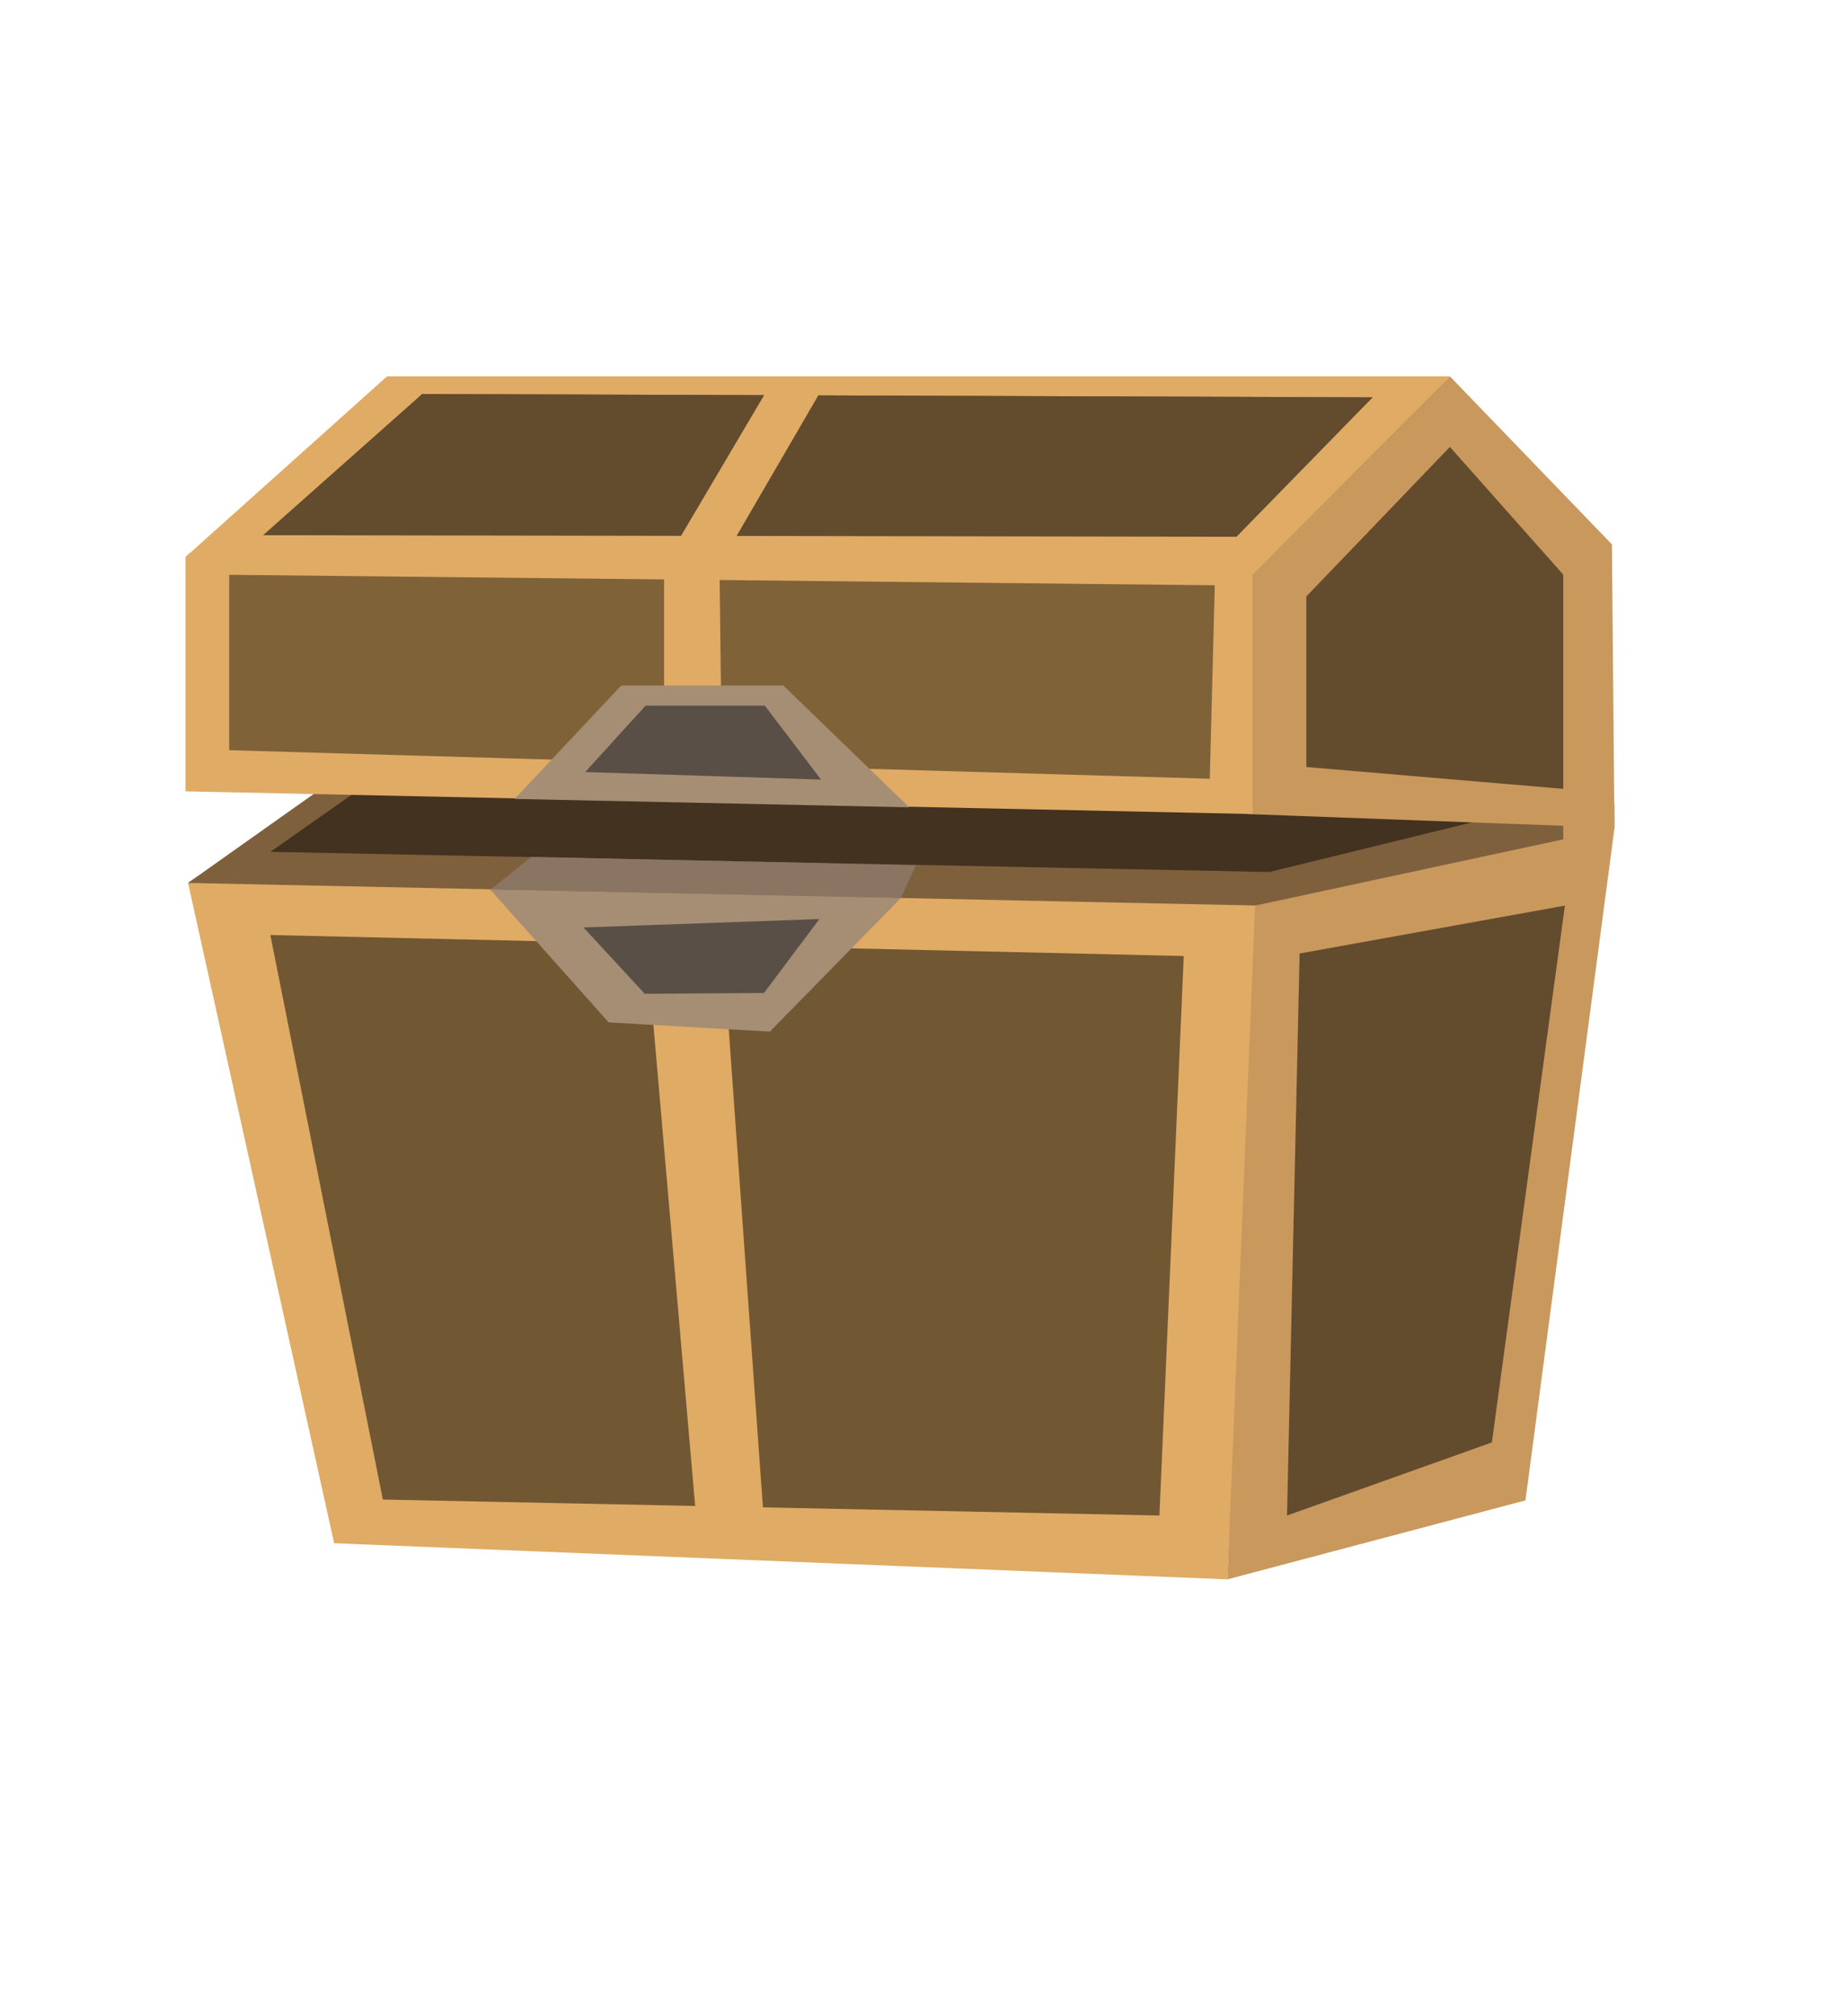<svg id="Layer_2_1_" xmlns="http://www.w3.org/2000/svg" viewBox="0 0 220 240"><style>.st2{fill:#e0ab65}.st3{fill:#c9985d}.st4{fill:#634b2e}.st7{fill:#a58e74}.st8{fill:#594f47}</style><path fill="#42321f" d="M48.6 87.9l-26.2 17.2 157.9 14.7 11.6-18.4V92z"/><path fill="#7f603d" d="M46.6 91.3l-14.4 10.1 119 2.4 33.1-8.1h8v2.9l-7.3 9.2-48 7.1-101.8-3.5-12.8-6.3 19.5-13.8z"/><path class="st2" d="M150.1 107.8l-127.7-2.7 17.4 78.6 106.4 4.3z"/><path class="st3" d="M149.5 107.8l42.8-9.2-10.6 80-35.5 9.4z"/><path class="st4" d="M154.8 113.5l31.6-5.7-8.7 63.9-24.4 8.7z"/><path fill="#725733" d="M32.2 111.3l108.8 2.5-2.9 66.6-92.5-1.9z"/><path class="st3" d="M148.5 96.9V68.4l24.2-23.6 19.3 20 .3 33.8-6.1 3.2v-3.5z"/><path class="st2" d="M22.1 94.2V66.3l.5-.5 126.6 2.6v28.5z"/><path class="st2" d="M22.1 66.3l24-21.5h126.6l-24.4 24.5z"/><path class="st4" d="M155.6 91.3V71l17.1-17.8 13.5 15.2v25.5z"/><path fill="#7f6238" d="M27.3 89.3v-22l23-20.4 113.2.4-18.7 18.3-.7 27.1z"/><path class="st4" d="M32.2 65h114l17.3-17.7-113.2-.4L29.9 65z"/><path class="st2" d="M25.1 68.4l122.2 1.3 2.2-5.8L26 63.7zM82.9 180.4l-6-69.1H86l5.1 71.3z"/><path class="st2" d="M79.1 92.7V67.2l12-20.3 6.7-.4-12.1 20.8.3 25.4"/><path class="st7" d="M61.3 95.1L74 81.6h19.3l15 14.5zM58.4 105.9l14.1 15.8 19.2 1.1 15.6-15.9-4.5-.1z"/><path class="st8" d="M69.7 91.9l7.2-7.9h14.2l6.7 8.8zM69.5 110.4l7.3 7.9 14.2-.1 6.6-8.8z"/><path fill="#897562" d="M63.3 102l-4.9 3.9 48.9 1 1.8-3.9z"/></svg>